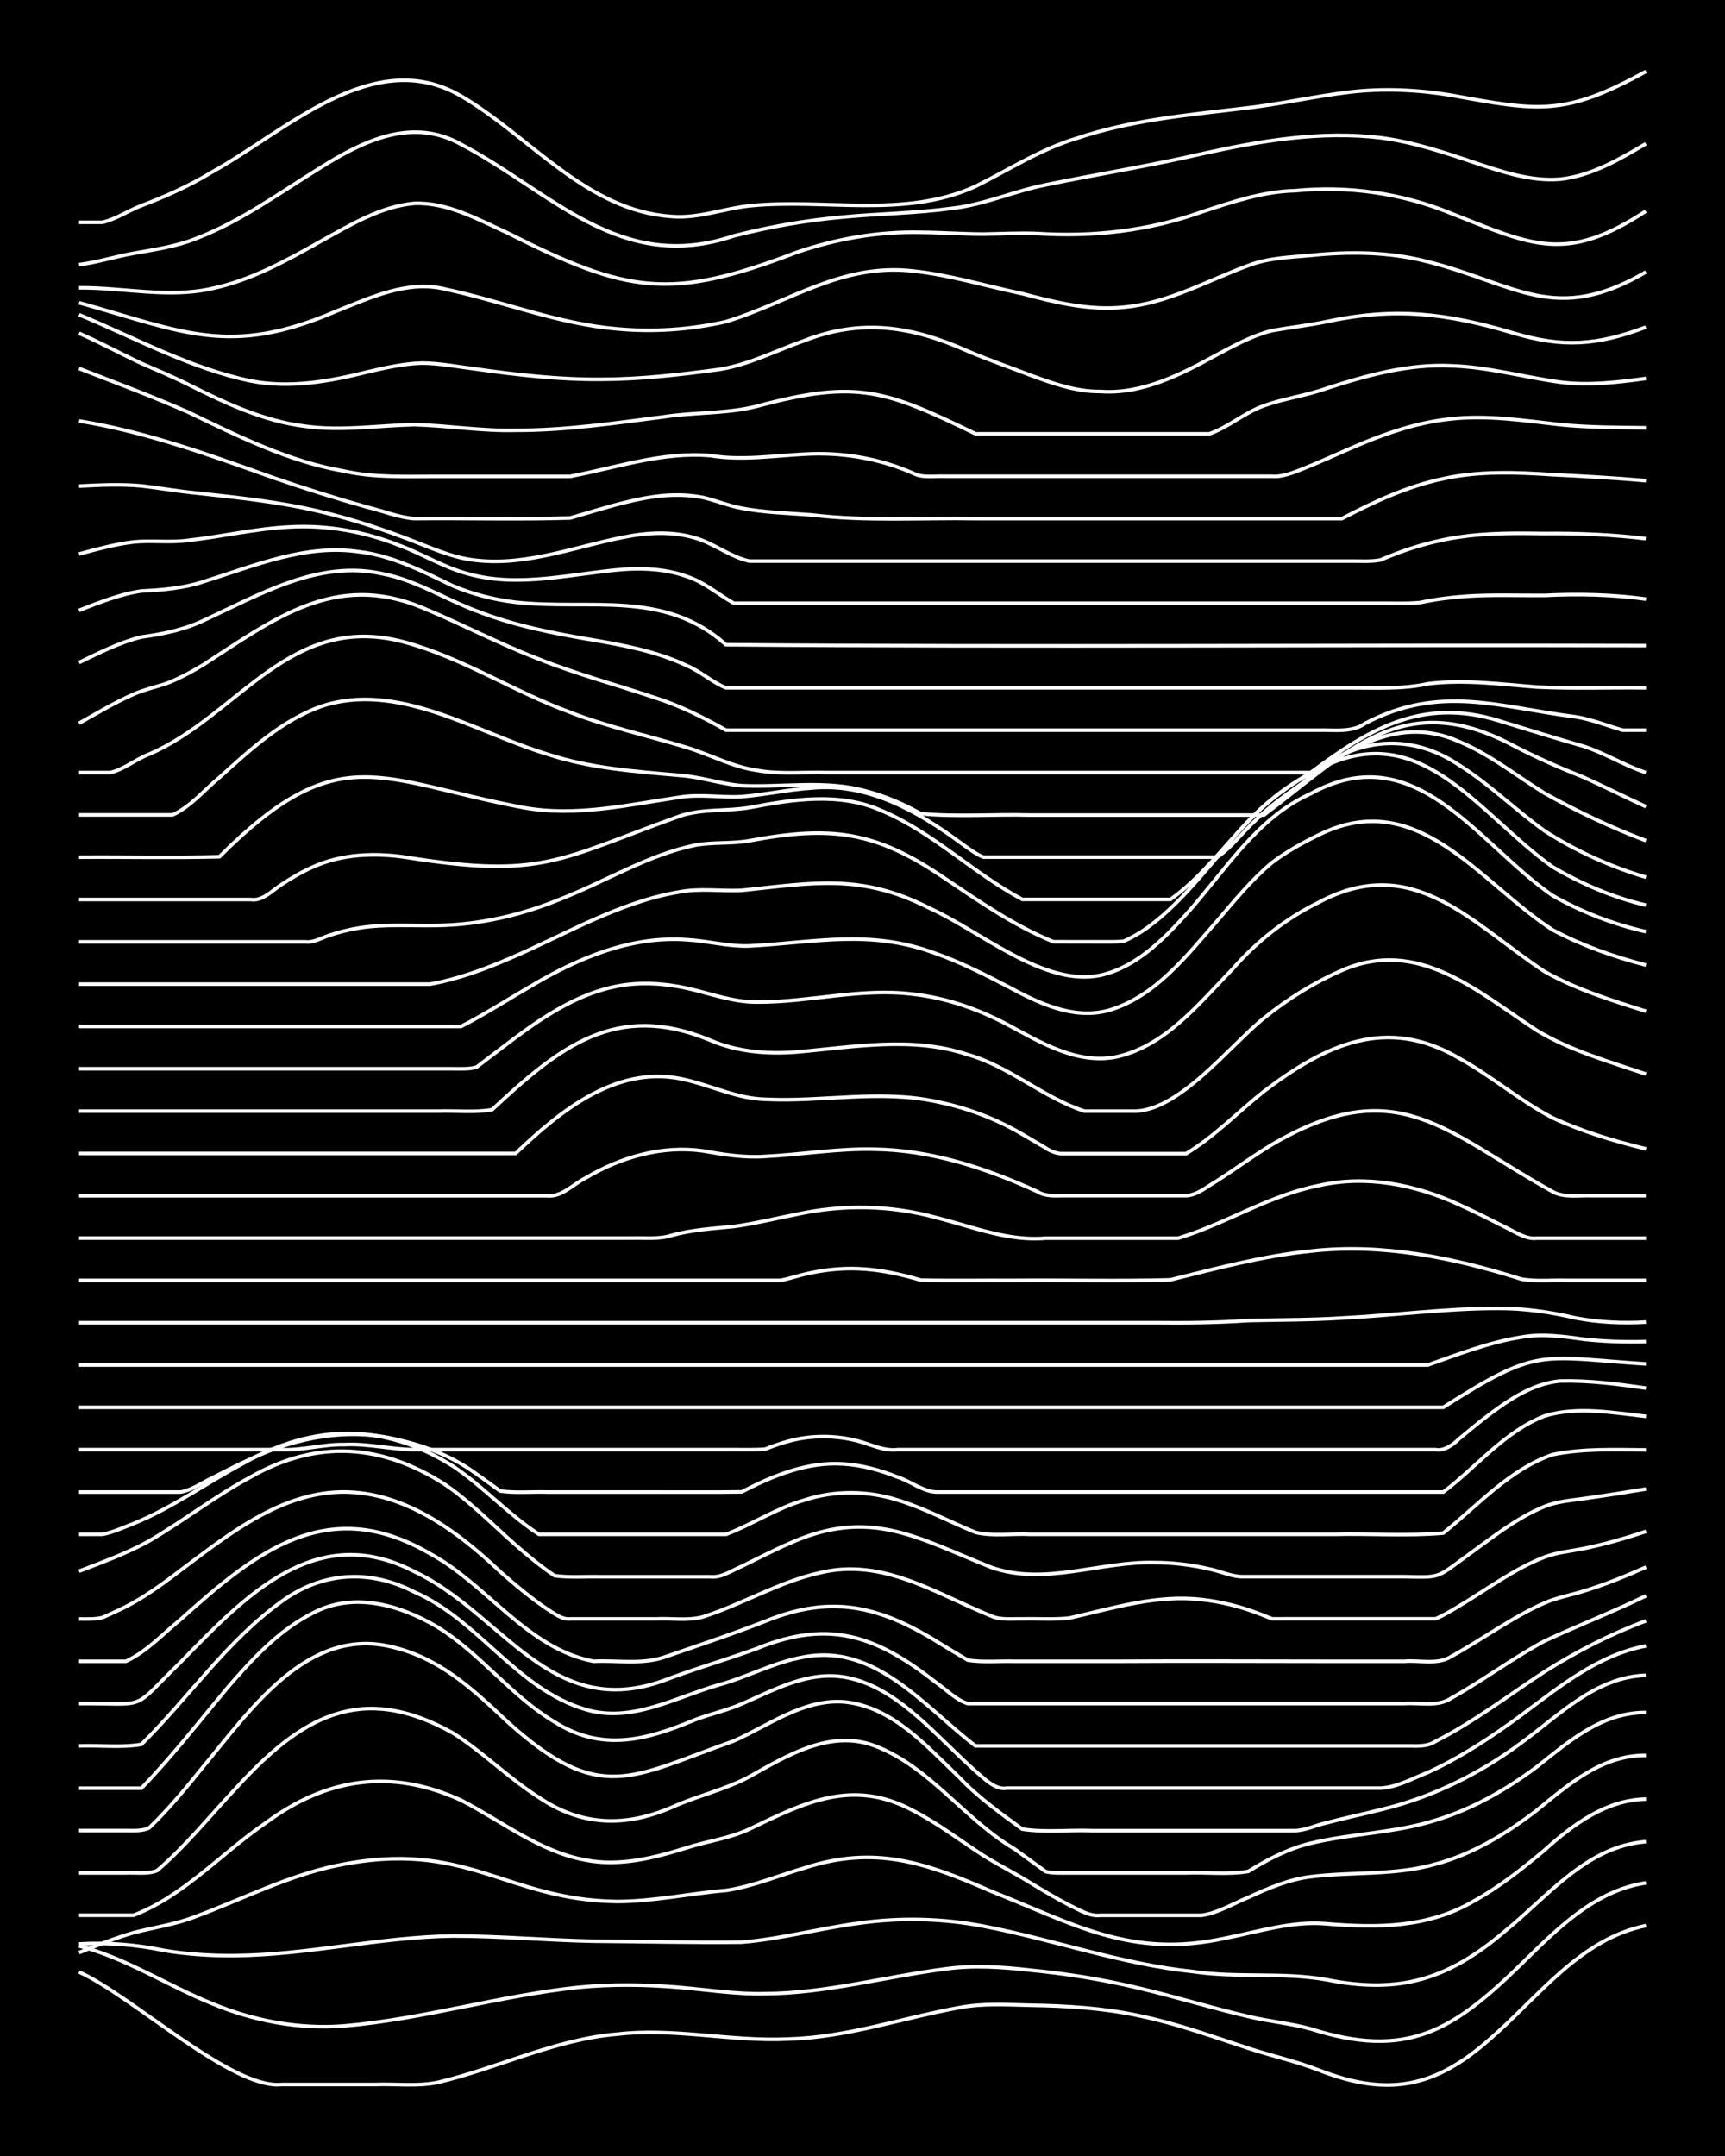 <?xml version="1.0" encoding="UTF-8"?><svg id="a" xmlns="http://www.w3.org/2000/svg" width="1920" height="2400" viewBox="0 0 192 240"><defs><style>.b{fill:none;stroke:#fff;stroke-miterlimit:10;stroke-width:.4px;}.c{stroke-width:0px;}</style></defs><rect class="c" x="0" width="192" height="240"/><path class="b" d="M8.8,219.52c5.87,2.62,17.02,13.1,22.56,12.52,3.45,0,6.96,0,10.41,0,2.27-.09,4.7.24,6.94-.23,6.7-1.58,13.03-4.79,19.96-5.37,6.36-.75,12.72.85,19.09.54,6.51-.17,12.73-2.37,19.09-3.51,2.55-.48,5.23-.31,7.81-.25,4.05.06,8.18.31,12.15,1.17,4.13.85,8.15,2.31,12.15,3.62,2.56.84,5.29,1.44,7.81,2.42,7.65,3,12.94,2.01,19.09-3.47,5.38-4.65,9.99-11.11,17.35-12.61"/><path class="b" d="M8.8,216.62c5.22,1.34,9.8,4.39,14.75,6.39,4.63,1.94,9.73,2.91,14.75,2.51,8.77-.75,17.29-3.36,26.03-4.29,3.73-.37,7.55-.32,11.28,0,3.15.27,6.37.78,9.54.7,6.74-.03,13.31-1.88,19.96-2.74,3.15-.45,6.4-.24,9.54.12,4.07.39,8.17,1.05,12.15,2.01,4.05.95,8.09,2.21,12.15,3.15,2.26.55,4.7.76,6.94,1.38,10.7,3.4,15.8.24,23.43-7.21,3.94-3.86,8.16-8.2,13.88-9.04"/><path class="b" d="M8.8,216.4c3.18-.2,6.43.08,9.54.73,2.55.42,5.23.59,7.81.56,8.14-.07,16.16-2.08,24.29-2.18,5.2,0,10.42.48,15.62.58,5.48.04,11.01.17,16.49.11,4.37-.35,8.67-1.54,13.01-2.11,4.59-.66,9.33-.55,13.88.32,7.84,1.5,15.45,4.26,23.43,5.07,4.88.72,9.9.03,14.75.89,8.2,1.65,13.62-.04,19.96-5.46,4.76-3.87,9.06-9.4,15.62-9.9"/><path class="b" d="M8.8,217.36c1.96-.8,4.04-1.63,6.07-2.22,2.28-.59,4.74-.93,6.94-1.81,5.18-1.92,10.18-4.51,15.62-5.65,14.49-3.04,18.79,3.84,31.24,3.99,4.06,0,8.11-.9,12.15-1.23,2.96-.45,5.82-1.65,8.68-2.49,7.89-2.59,13.57-.59,20.82,2.58,9.28,3.67,15.55,7.51,26.03,5.23,3.71-.72,7.45-1.95,11.28-1.61,5.74.48,11.36.46,16.49-2.57,2.78-1.54,5.38-3.6,7.81-5.64,3.15-2.84,6.86-5.6,11.28-5.67"/><path class="b" d="M8.8,213.2c1.99,0,4.09,0,6.07,0,5.63-2.17,9.83-6.96,14.75-10.31,6.79-5.01,13.95-6.04,21.69-2.5,4.54,2.33,8.74,5.74,13.88,6.67,3.79.74,7.67-.25,11.28-1.38,2.27-.73,4.77-1.04,6.94-2.07,6.22-3,11.51-5.66,18.22-2.06,2.73,1.39,5.25,3.34,7.81,4.99,1.65,1.04,3.55,1.99,5.21,3.03,1.37.83,2.92,1.75,4.34,2.49,1.04.48,2.28,1.3,3.47,1.15,3.74,0,7.54,0,11.28,0,1.8-.24,3.54-1.32,5.21-2,2.19-1.01,4.53-2.01,6.94-2.3,4.6-.57,9.38-.11,13.88-1.4,4.14-1.1,7.91-3.4,11.28-5.99,3.57-2.9,7.25-6.17,12.15-6.11"/><path class="b" d="M8.8,208.49c1.69,0,3.51,0,5.21,0,1.1-.05,2.43.16,3.47-.26,3.16-2.69,5.84-6.04,8.68-9.06,7.28-8,13.97-12.04,24.29-6.23,3.33,2.13,6.21,5.03,9.54,7.15,4.73,3.2,9.59,3.32,14.75,1.11,2.81-1.29,5.96-1.96,8.68-3.43,4.17-2.34,8.97-5.27,13.88-3.45,6.17,2.31,10.04,8.21,15.62,11.5,1.09.78,2.38,1.74,3.47,2.52.76.2,1.83.15,2.6.15,4.32,0,8.69,0,13.01,0,2.27-.09,4.7.21,6.94-.17,2.14-1.32,4.48-2.55,6.94-3.13,4.56-1.1,9.39-1.14,13.88-2.56,4.08-1.22,7.88-3.4,11.28-5.94,3.62-2.86,7.24-6.07,12.15-6.06"/><path class="b" d="M8.8,203.77c1.69,0,3.51,0,5.21,0,.81,0,1.86.08,2.6-.3,2.17-2.08,4.19-4.54,6.07-6.88,5.18-6.22,11.51-15.5,20.82-13.29,5.44,1.24,9.09,4.71,13.01,8.39,10.3,9.28,13.7,6.15,25.16,2.11,3.9-1.73,7.68-4.63,12.15-4.36,5.44.44,9.31,4.94,13.02,8.48,2.04,2.16,4.56,3.95,6.94,5.69,2.53.4,5.24.07,7.81.17,4.32,0,8.69,0,13.01,0,3.16,0,6.39,0,9.54,0,1.13-.02,2.37-.62,3.47-.86,1.97-.52,4.1-.97,6.07-1.47,5.65-1.34,10.97-3.97,15.62-7.42,4.25-3.09,8.28-7.35,13.88-7.54"/><path class="b" d="M8.8,199.06h6.94c3.38-3.49,6.43-7.41,9.54-11.14,2.74-3.18,5.74-6.45,9.54-8.36,4.54-2.41,9.71-.91,13.88,1.56,4.76,2.93,8.2,7.68,13.02,10.56,5.32,3.37,10.22,2.02,15.62-.23,1.67-.65,3.57-1.04,5.21-1.77,2.79-1.2,5.61-2.73,8.68-3.06,5.63-.63,10.14,3.62,13.88,7.25,1.36,1.32,2.88,2.82,4.34,4.04.66.58,1.66,1.33,2.6,1.14,13.88,0,27.77,0,41.65,0,1.79-.1,3.56-1.09,5.21-1.74,3.69-1.68,7.15-3.98,10.41-6.38,4.24-3.15,8.54-6.71,13.88-7.71"/><path class="b" d="M8.8,194.35c2.27-.09,4.7.22,6.94-.17,5.27-5.2,9.55-11.56,15.62-15.92,4.52-3.3,9.8-3.6,14.75-1.05,7.17,3.11,11.44,10.86,19.09,13.09,5.11,1.52,9.97-1.35,14.75-2.73,3.21-.86,6.24-2.56,9.54-3.12,7.96-1.53,13.45,5.6,19.09,9.9,10.98,0,21.99,0,32.97,0,3.74,0,7.54,0,11.28,0,1.39,0,2.95,0,4.34,0,.82.04,1.91-.01,2.6-.5,4.28-2.16,8.14-5.14,12.15-7.76,3.54-2.24,7.36-4.2,11.28-5.66"/><path class="b" d="M8.8,189.64c7.92-.05,5.62.93,11.28-4.59,7.19-7.35,15.06-15.8,26.03-10.11,9.78,4.58,15.14,16.71,27.77,12.13,3.41-1.3,6.99-2.32,10.41-3.58,8.11-3.3,13.36-1.33,19.96,3.85,1.08.74,2.2,1.92,3.47,2.3,1.39,0,2.95,0,4.34,0,3.16,0,6.39,0,9.54,0,8.67,0,17.36,0,26.03,0,2.86,0,5.81,0,8.68,0,1.69-.13,3.72.41,5.21-.6,3.54-1.97,6.85-4.46,10.41-6.37,3.71-1.73,7.6-3.24,11.28-5.03"/><path class="b" d="M8.8,184.93c1.69,0,3.51,0,5.21,0,2.28-1.04,4.15-3.07,6.07-4.64,8.49-7.62,16.4-13.97,27.77-7.35,6.37,3.43,10.82,10.58,18.22,11.99,2.57-.13,5.33.38,7.81-.44,3.75-1.29,7.58-2.56,11.28-4.01,7.74-3.16,13.17-1.54,19.96,2.77.77.46,1.83,1.1,2.6,1.55,1.67.27,3.52.08,5.21.13,3.74,0,7.54,0,11.28,0,8.09-.05,16.2,0,24.29,0,2.57,0,5.24,0,7.81,0,1.68-.15,3.72.43,5.21-.53,3.49-1.91,6.76-4.37,10.41-5.97,1.33-.58,2.95-.88,4.34-1.31,2.34-.71,4.71-1.68,6.94-2.67"/><path class="b" d="M8.8,180.22c.8,0,1.83.05,2.6-.16.47-.19,1.28-.58,1.74-.79,2.82-1.28,5.36-3.25,7.81-5.11,4.66-3.49,9.65-7.32,15.62-7.99,7.45-.8,13.96,3.89,19.09,8.77,1.62,1.43,3.41,2.94,5.21,4.15.75.46,1.67,1.23,2.6,1.12,3.16,0,6.39,0,9.54,0,1.68-.09,3.57.23,5.21-.22,4.41-1.4,8.48-3.9,13.02-4.91,7-1.71,12.9,2.31,19.09,4.81,1.02.47,2.38.29,3.47.32,1.69-.04,3.53.09,5.21-.09,4.83-1.09,9.74-2.65,14.75-2.06,1.72.18,3.56.6,5.21,1.15.78.26,1.85.67,2.6.99.41,0,1.32.01,1.74,0,3.74,0,7.54,0,11.28,0,1.69,0,3.52,0,5.21,0,.8-.35,1.86-.96,2.6-1.42,3.12-1.86,6.13-4.15,9.54-5.46,1.33-.51,2.95-.66,4.34-.94,2.32-.47,4.7-1.16,6.94-1.91"/><path class="b" d="M8.8,174.9c2.62-1.01,5.36-2,7.81-3.37,3.82-2.23,7.38-5.02,11.28-7.11,7.4-4.21,14.62-3.71,21.69.86,2.8,1.92,5.26,4.46,7.81,6.7,1.33,1.17,2.86,2.43,4.34,3.42,1.68.24,3.52.07,5.21.12,4.03,0,8.12,0,12.15,0,1.2.14,2.41-.72,3.47-1.16,1.69-.82,3.48-1.76,5.21-2.51,9.02-4.1,14.28-.67,22.56,2.62,5.94,2.1,12.16-.7,18.22-.53,2,0,4.12.26,6.07.72,1.1.22,2.35.78,3.47.85,6.06,0,12.16,0,18.22,0,4.07.09,3.54.18,6.94-2.3,2.75-1.98,5.51-4.23,8.68-5.52,1.32-.54,2.94-.67,4.34-.87,2.28-.32,4.67-.69,6.94-1.07"/><path class="b" d="M8.8,170.8c.78,0,1.83,0,2.6,0,1.14-.21,2.4-.79,3.47-1.2,4.28-1.74,8.09-4.51,12.15-6.67,7.91-4.47,15.67-4.6,23.43.3,3.35,2.25,6.16,5.38,9.54,7.57,6.93,0,13.89,0,20.82,0,2.92-1.1,5.65-2.93,8.68-3.8,3.35-1.11,7.06-1.09,10.41-.02,2.98.9,5.81,2.43,8.68,3.6,1.93.47,4.1.11,6.07.22,3.74,0,7.54,0,11.28,0,7.51,0,15.05,0,22.56,0,4.02-.1,8.15.21,12.15-.14,3.85-3.08,7.37-7.08,12.15-8.73,3.38-.71,6.97-.55,10.41-.53"/><path class="b" d="M8.8,166.09c3.74,0,7.54,0,11.28,0,1.2-.18,2.39-1.03,3.47-1.54,1.38-.71,2.92-1.5,4.34-2.14,5.09-2.42,10.95-3.54,16.49-2.12,3.08.7,6.13,1.91,8.68,3.81.79.54,1.83,1.31,2.6,1.87,1.67.25,3.52.07,5.21.12,4.03,0,8.12,0,12.15,0,3.16-.01,6.39.03,9.54-.02,3.46-1.8,7.3-3.37,11.28-3.11,2.05.12,4.17.7,6.07,1.47,1.42.44,2.83,1.63,4.34,1.66,1.98,0,4.09,0,6.07,0,16.77,0,33.55,0,50.33,0,3.72-2.8,6.82-6.75,11.28-8.47,3.62-1.1,7.59-.36,11.28.05"/><path class="b" d="M8.8,161.37c7.51,0,15.05,0,22.56,0,2.3.1,4.64-.61,6.94-.56,2.6-.14,5.23.54,7.81.56,8.67,0,17.36,0,26.03,0,2.87,0,5.81,0,8.68,0,1.39-.02,2.95.05,4.34-.05.76-.31,1.81-.68,2.6-.89,2.52-.69,5.29-.68,7.81,0,1.4.38,2.85,1.13,4.34.94,9.25,0,18.52,0,27.77,0,10.69,0,21.41,0,32.1,0,.94.19,1.97-.55,2.6-1.18.75-.64,1.83-1.51,2.6-2.13,2.54-1.95,5.39-4.04,8.68-4.33,3.17-.08,6.41.34,9.54.79"/><path class="b" d="M8.8,156.66h151.84c10.63-6.76,10.63-5.62,22.56-4.83"/><path class="b" d="M8.8,151.95c48.59,0,97.18,0,145.77,0,1.39,0,2.95,0,4.34,0,3.39-1.19,6.84-2.54,10.41-3.1,2.28-.42,4.68-.09,6.94.23,2.27.25,4.66.33,6.94.26"/><path class="b" d="M8.8,147.24c39.91,0,79.83,0,119.74,0,3.45.04,6.97,0,10.41-.24,3.45-.08,6.97-.06,10.41-.28,5.77-.29,11.57-1.08,17.35-1.07,2.9-.02,5.86.4,8.68,1.07,2.54.48,5.23.61,7.81.45"/><path class="b" d="M8.8,142.53c25.16,0,50.33,0,75.49,0,.77,0,1.83,0,2.6,0,.79-.15,1.83-.48,2.6-.67,1.95-.47,4.07-.72,6.07-.63,2.33.09,4.71.61,6.94,1.27,3.45.08,6.96.01,10.41.03,5.77-.05,11.59.1,17.35-.06,5.14-1.27,10.33-2.67,15.62-3.2,7.93-.9,15.89.72,23.43,3.11,1.66.31,3.52.09,5.21.15,2.86,0,5.81,0,8.68,0"/><path class="b" d="M8.8,137.82c18.22,0,36.45,0,54.66,0,2.28,0,4.66,0,6.94,0,1.4-.04,2.99.15,4.34-.3,2.24-.62,4.65-.77,6.94-.99,2.3-.31,4.66-.9,6.94-1.34,5.14-1.13,10.54-1.05,15.62.36,4,1,7.96,2.65,12.15,2.28,4.9,0,9.85,0,14.75,0,5.31-1.6,10.12-4.78,15.62-5.85,5.26-1.21,10.78-.13,15.62,2.11,1.72.76,3.53,1.69,5.21,2.54,1.03.49,2.27,1.36,3.47,1.2,4.03,0,8.12,0,12.15,0"/><path class="b" d="M8.8,133.11c14.17,0,28.35,0,42.52,0,3.16,0,6.39,0,9.54,0,1.65.2,2.96-1.32,4.34-1.99,3.88-2.31,8.49-3.64,13.01-3.01,2.26.4,4.63.79,6.94.62,4.03-.2,8.1-.9,12.15-.8,6.33.08,12.51,2.11,18.22,4.74.7.46,1.8.46,2.6.43,1.08,0,2.39,0,3.47,0,3.45,0,6.96,0,10.41,0,1.25-.03,2.42-1.07,3.47-1.66,2-1.29,4.04-2.78,6.07-4.01,13.98-8.22,19.31-1.4,31.24,5.2,1.26.74,2.95.41,4.34.47,1.98,0,4.09,0,6.07,0"/><path class="b" d="M8.8,128.4h48.59c5.12-4.89,11.53-10.09,19.09-8.16,2.88.69,5.67,2.06,8.68,2.13,6.35.32,12.79-1.1,19.09.26,3,.6,5.99,1.67,8.68,3.14,1.1.61,2.39,1.39,3.47,2.02.37.29,1.26.64,1.74.63,4.61,0,9.27,0,13.88,0,3.16-1.9,5.81-4.67,8.68-6.95,6.82-5.17,13.61-8.42,21.69-3.68,3.59,1.97,6.78,4.74,10.41,6.64,3.3,1.53,6.88,2.6,10.41,3.46"/><path class="b" d="M8.8,123.69c9.83,0,19.68,0,29.5,0,3.45,0,6.96,0,10.41,0,1.98-.08,4.12.19,6.07-.17,7.48-6.95,13.77-12.09,24.29-7.72,2.98,1.29,6.33,1.56,9.54,1.31,6.33-.54,12.9-1.79,19.09.28,4.68,1.32,8.42,4.81,13.02,6.3,1.69,0,3.52,0,5.21,0,5.13.27,10.91-7.27,14.75-10.35,2.61-2.12,5.59-3.98,8.68-5.32,8.44-3.7,15.04,2.32,21.69,6.68,3.73,2.25,8.05,3.47,12.15,4.86"/><path class="b" d="M8.8,118.97c13.88,0,27.77,0,41.65,0,.79,0,1.84.06,2.6-.19,1.4-1.05,2.94-2.25,4.34-3.29,3.37-2.51,7.09-4.9,11.28-5.71,2.56-.5,5.28-.33,7.81.23,2.56.57,5.14,1.57,7.81,1.54,5.79.03,11.56-1.62,17.35-.88,3.63.4,7.19,1.64,10.41,3.34,3.71,1.98,7.76,4.5,12.15,3.65,5.51-1.19,9.27-5.96,13.02-9.82,2.66-3.04,5.91-5.61,9.54-7.38,10.52-5.65,17.01,2.31,25.16,7.69,3.5,1.98,7.46,3.21,11.28,4.42"/><path class="b" d="M8.8,114.26c12.43,0,24.88,0,37.31,0,1.69,0,3.51,0,5.21,0,2.65-1.35,5.24-3.03,7.81-4.51,5.22-3.11,11.16-5.61,17.35-5.14,2.29.12,4.63.78,6.94.69,7.41-.39,13.5-1.9,20.82.87,2.67.95,5.3,2.27,7.81,3.58,3.41,1.84,7.32,3.79,11.28,2.74,5.2-1.48,8.73-6.08,12.15-9.98,1.88-2.2,3.84-4.6,6.07-6.46,1.56-1.2,3.44-2.24,5.21-3.1,11.04-5.49,17.85,5.25,26.03,10.55,3.25,1.74,6.85,3.01,10.41,3.93"/><path class="b" d="M8.8,109.55c10.69,0,21.41,0,32.1,0,2.28,0,4.66,0,6.94,0,2.98-.51,5.91-1.59,8.68-2.77,6.27-2.65,12.29-6.35,19.09-7.49,2.27-.44,4.66-.07,6.94-.18,7.96-.82,13.25-1.9,20.82,1.94,5.67,2.53,12.78,8.83,19.09,7.52,3.91-.86,6.94-3.89,9.54-6.76,4.3-4.77,7.81-10.73,13.88-13.46,11.69-6.41,18.49,5.48,26.9,11.32,3.21,1.84,6.8,3.22,10.41,4.04"/><path class="b" d="M8.8,104.84c8.38,0,16.78,0,25.16,0,.87.14,1.82-.42,2.6-.69,1.07-.37,2.35-.69,3.47-.86,2.85-.45,5.81-.21,8.68-.27,4.76-.08,9.5-1.19,13.88-3.02,4.91-1.93,9.54-4.83,14.75-5.91,1.97-.37,4.1-.15,6.07-.5,9.02-1.69,13.99-1.12,21.69,4.14,3.87,2.6,7.8,5.34,12.15,7.1,1.69.02,3.52,0,5.21.01.77,0,1.84.02,2.6-.06.82-.35,1.88-.96,2.6-1.48,3.35-2.42,6.02-5.78,8.68-8.9,2.66-3.33,5.69-6.36,9.54-8.28,11.84-7,18.34,4.24,26.9,10.36,3.21,1.9,6.77,3.43,10.41,4.28"/><path class="b" d="M8.8,100.13c6.35,0,12.74,0,19.09,0,1.34.22,2.43-1.03,3.47-1.68,1.04-.7,2.32-1.44,3.47-1.94,3.24-1.47,6.94-1.6,10.41-1.07,15.12,2.4,16.92.27,30.37-4.58,2.5-.86,5.24-.53,7.81-.96,4.86-.93,10.07-1.74,14.75.36,5.7,2.41,10.18,6.97,15.62,9.86,5.48,0,11,0,16.49,0,3.99-2.82,6.78-7.16,10.41-10.41,2.34-2.03,5.11-3.73,7.81-5.23,4.59-2.55,9.54-2.23,13.88.67,3.38,2.12,6.3,5.02,9.54,7.34,3.45,2.23,7.34,3.99,11.28,5.16"/><path class="b" d="M8.8,95.42c5.19-.04,10.43.09,15.62-.05,13.33-13.31,17.75-8.51,33.84-5.47,5.8,1.05,11.62-.3,17.35-1.15,2.28-.38,4.66.06,6.94-.07,2.59-.2,5.22-.8,7.81-.96,6.13-.6,11.73,2.53,16.49,6.05.74.52,1.75,1.31,2.6,1.64,1.39,0,2.95,0,4.34,0,7.22,0,14.47,0,21.69,0,1.61-1.06,2.9-2.88,4.34-4.16,1.52-1.55,3.46-2.87,5.21-4.14,5.09-3.91,10.86-7.46,17.35-4.57,3.43,1.42,6.41,3.82,9.54,5.76,3.6,2.01,7.42,3.83,11.28,5.28"/><path class="b" d="M8.8,90.71c3.45,0,6.96,0,10.41,0,1.98-.89,3.55-2.79,5.21-4.16,3.39-3.06,6.91-6.33,11.28-7.9,8.52-2.88,17.19,2.86,25.16,5.28,4.75,1.59,9.8,1.94,14.75,2.38,2.32.15,4.63.96,6.94,1.15,4.61.21,9.36-.67,13.88.61,2.09.54,4.19,1.46,6.07,2.51,4,.37,8.13.04,12.15.15,8.67,0,17.36,0,26.03,0,9.43-7.1,15.51-14.25,27.77-7.73,2.51,1.31,5.18,2.48,7.81,3.52,2.3,1.03,4.64,2.23,6.94,3.27"/><path class="b" d="M8.8,86c1.09,0,2.38,0,3.47,0,1.51-.33,2.89-1.51,4.34-2.05,10.02-4.32,15.72-16.05,28.63-12.41,6.38,1.77,12.03,5.49,18.22,7.75,4.21,1.64,8.7,2.61,13.02,3.93,2.59.79,5.09,2.17,7.81,2.54,2.54.46,5.24.16,7.81.24,4.61,0,9.27,0,13.88,0,13.3,0,26.61,0,39.91,0,6.54-4.9,12.43-8.35,20.82-5.81,3.15.97,6.37,1.97,9.54,2.88,2.37.75,4.59,2.17,6.94,2.93"/><path class="b" d="M8.8,80.51c1.97-1.1,4.01-2.33,6.07-3.23,1.06-.47,2.37-.79,3.47-1.13,1.47-.53,3.01-1.37,4.34-2.18,7.83-5.06,14.6-10.35,24.29-6.34,4.37,1.8,8.6,4.05,13.02,5.74,4.23,1.69,8.7,2.88,13.02,4.33,2.71.87,5.34,2.19,7.81,3.58,1.39,0,2.95,0,4.34,0,11.27,0,22.57,0,33.84,0,6.93,0,13.89,0,20.82,0,2.28,0,4.66,0,6.94,0,1.74-.05,3.7.31,5.21-.77,8.4-4.36,14.79-1.8,23.43-.71,1.74.28,3.52.99,5.21,1.48.76,0,1.84,0,2.6,0"/><path class="b" d="M8.8,73.75c2.22-1.07,4.53-2.25,6.94-2.84,2.36-.32,4.78-.81,6.94-1.85,6.23-2.87,12.84-6.81,19.96-5.17,3.69.71,6.93,2.83,10.41,4.12,4.16,1.63,8.62,2.51,13.01,3.24,3.53.61,7.16,1.3,10.41,2.86,1.49.62,2.85,1.87,4.34,2.46,6.06,0,12.16,0,18.22,0,12.72,0,25.46,0,38.18,0,4.32,0,8.7,0,13.02,0,2.88-.01,5.84.17,8.68-.45,4.03-.51,8.13.05,12.15.36,4.02.2,8.12.04,12.15.09"/><path class="b" d="M8.8,67.94c2.23-.86,4.56-1.81,6.94-2.15,2.32-.11,4.72-.31,6.94-1.05,5.61-1.75,11.36-4.22,17.35-3.31,3.71.44,7.09,2.22,10.41,3.8,2.18.92,4.59,1.53,6.94,1.81,8.31.92,16.51-1.46,23.43,4.73,34.11.28,68.26,0,102.39.1"/><path class="b" d="M8.8,61.67c1.97-.53,4.05-1.1,6.07-1.34,1.98-.2,4.09.1,6.07-.18,3.75-.41,7.5-1.31,11.28-1.49,4.12-.24,8.31.5,12.15,2.02,2.62.96,5.09,2.53,7.81,3.22,5.72,1.58,11.6-.1,17.35-.53,2.3-.15,4.76.01,6.94.81,1.89.61,3.51,2.01,5.21,2.97,5.19,0,10.43,0,15.62,0,18.51,0,37.03,0,55.53,0,1.69-.03,3.52.08,5.21-.07,1.67-.36,3.51-.6,5.21-.71,2.86-.19,5.81-.07,8.68-.09,3.75-.19,7.56-.1,11.28.41"/><path class="b" d="M8.8,54.11c2.28-.12,4.66-.23,6.94-.02,1.99.23,4.08.6,6.07.79,4.64.5,9.34.99,13.88,2.08,3.22.76,6.45,1.8,9.54,2.97,2.53.95,5.09,2.19,7.81,2.45,5.94.66,11.59-1.78,17.35-2.76,2.27-.37,4.72-.41,6.94.25,2.1.59,3.94,2.12,6.07,2.59,4.61,0,9.27,0,13.88,0,17.64,0,35.29,0,52.93,0,1.08-.02,2.4.09,3.47-.13.4-.19,1.32-.54,1.74-.71,2.21-.84,4.6-1.48,6.94-1.83,3.13-.47,6.39-.45,9.54-.4,3.75-.04,7.56.12,11.28.57"/><path class="b" d="M8.8,46.86c7.46,1.21,14.6,3.81,21.69,6.34,3.42,1.18,6.93,2.28,10.41,3.26,1.69.4,3.47,1.14,5.21,1.27,5.77-.06,11.59.11,17.35-.07,3.13-.89,6.31-1.97,9.54-2.4,1.69-.22,3.54-.22,5.21.11,1.41.31,2.91.95,4.34,1.2,2.54.49,5.23.55,7.81.75,6.03.73,12.16.31,18.22.41,9.25,0,18.52,0,27.77,0,4.32,0,8.7,0,13.01,0,3.56-1.87,7.32-3.61,11.28-4.44,3.97-.88,8.12-.72,12.15-.45,3.45.17,6.97.36,10.41.67"/><path class="b" d="M8.8,41.02c4.04,1.57,8.18,3.11,12.15,4.86,5.56,2.68,11.21,5.51,17.35,6.56,3.4.77,6.95.58,10.41.59,4.9,0,9.85,0,14.75,0,5.15-.97,10.31-2.78,15.62-2.31,3.44.57,6.97.02,10.41-.16,4.13-.26,8.35.45,12.15,2.12,1.01.55,2.37.29,3.47.34,1.99,0,4.09,0,6.07,0,5.48,0,11,0,16.49,0,4.61,0,9.27,0,13.88,0,1.14.11,2.43-.42,3.47-.83,1.4-.56,2.96-1.25,4.34-1.86,3.85-1.72,7.92-3.28,12.15-3.7,4.04-.45,8.14.19,12.15.64,3.14.32,6.39.31,9.54.35"/><path class="b" d="M8.8,37.1c2.33,1.01,4.65,2.28,6.94,3.35,1.7.74,3.55,1.51,5.21,2.35,4.11,2.05,8.4,4.09,13.02,4.65,4.02.56,8.12-.09,12.15-.18,3.74.1,7.52.73,11.28.63,5.52.02,11.03-.8,16.49-1.5,3.44-.53,7.03-.32,10.41-1.19,11.11-2.99,14.3-1.76,24.29,3.08,4.03,0,8.12,0,12.15,0,4.61,0,9.27,0,13.88,0,2.11-.74,3.95-2.38,6.07-3.13,2.23-.8,4.71-1.12,6.94-1.92,4.47-1.45,9.14-2.75,13.88-2.52,4.09.12,8.11,1.27,12.15,1.82,3.15.41,6.41.02,9.54-.41"/><path class="b" d="M8.8,35.03c6.28,2.6,12.39,5.98,19.09,7.37,4.34.86,8.79.06,13.02-1,1.96-.46,4.05-.93,6.07-.98,2,.01,4.09.43,6.07.67,4.58.65,9.25,1.18,13.88,1.14,4.34-.01,8.72-.51,13.02-1.09,3.32-.49,6.4-2.11,9.54-3.21,6.44-2.52,12.07-1.6,18.22,1.15,2.25.96,4.66,1.79,6.94,2.67,2.48.91,5.14,1.87,7.81,1.83,4.69.34,9.03-1.92,13.02-4.11,1.91-1.02,3.96-2.13,6.07-2.66,1.98-.35,4.1-.59,6.07-1,7.63-1.64,13.41-.95,20.82,1.26,5.53,1.66,9.33,1.38,14.75-.65"/><path class="b" d="M8.8,33.7c11.56,3.21,16.73,6.08,28.63.94,3.82-1.51,7.96-3.5,12.15-2.45,6.38,1.35,12.55,3.87,19.09,4.42,4.04.38,8.19.09,12.15-.81,7.12-2.18,12.89-6.54,20.82-5.63,4.1.44,8.12,1.68,12.15,2.52,3.65.97,7.47,1.91,11.28,1.51,4.92-.43,9.32-2.97,13.88-4.64,2.18-.85,4.64-.92,6.94-1.13,4.32-.45,8.79-.4,13.02.7,9.88,2.5,14.15,7.08,24.29,1.15"/><path class="b" d="M8.8,32.04c4.9-.05,9.89,1.18,14.75.09,4.35-.91,8.32-3.11,12.15-5.27,3.25-1.79,6.64-3.88,10.41-4.22,3.7-.14,7.14,1.81,10.41,3.3,13.31,6.72,18.12,7.53,32.1,2.17,4.45-1.53,9.18-2.36,13.88-2.25,2.28.02,4.66.19,6.94.2,1.99-.03,4.09-.15,6.07-.06,6.17.4,12.39-.31,18.22-2.4,3.37-1.1,6.83-2.29,10.41-2.37,5.89-.58,11.87.27,17.35,2.51,9.06,3.57,12.78,5.61,21.69-.23"/><path class="b" d="M8.8,29.46c2.01-.25,4.07-.91,6.07-1.26,2.31-.41,4.75-.76,6.94-1.64,4.99-1.9,9.37-5.13,13.88-7.91,4.77-2.99,10.19-5.63,15.62-2.59,10.17,5.36,17.7,14.48,30.37,10.2,3.97-1.02,8.07-1.74,12.15-2.1,4.03-.38,8.14-.42,12.15-.97,3.56-.4,6.92-1.92,10.41-2.61,5.76-1.19,11.62-2.12,17.35-3.45,6.51-1.45,13.28-2.6,19.96-1.79,3.55.46,7.03,1.61,10.41,2.76,3.05,1.01,6.28,2.12,9.54,1.85,3.46-.37,6.61-2.21,9.54-3.95"/><path class="b" d="M8.8,24.75c.79,0,1.82,0,2.6,0,1.48-.34,2.92-1.32,4.34-1.86,2.67-1.01,5.37-2.22,7.81-3.71,8.2-4.51,17.99-14.2,27.77-8.49,7.71,4.51,13.94,12.78,23.43,13.41,2.94.25,5.79-.88,8.68-1.19,8.36-.85,17.23,1.46,25.16-2.17,3.71-1.84,7.27-4.16,11.28-5.35,5.87-1.98,12.1-2.57,18.22-3.29,4.06-.42,8.1-1.37,12.15-1.85,3.73-.44,7.58-.26,11.28.35,9.77,1.78,12.6,2.35,21.69-2.65"/></svg>
